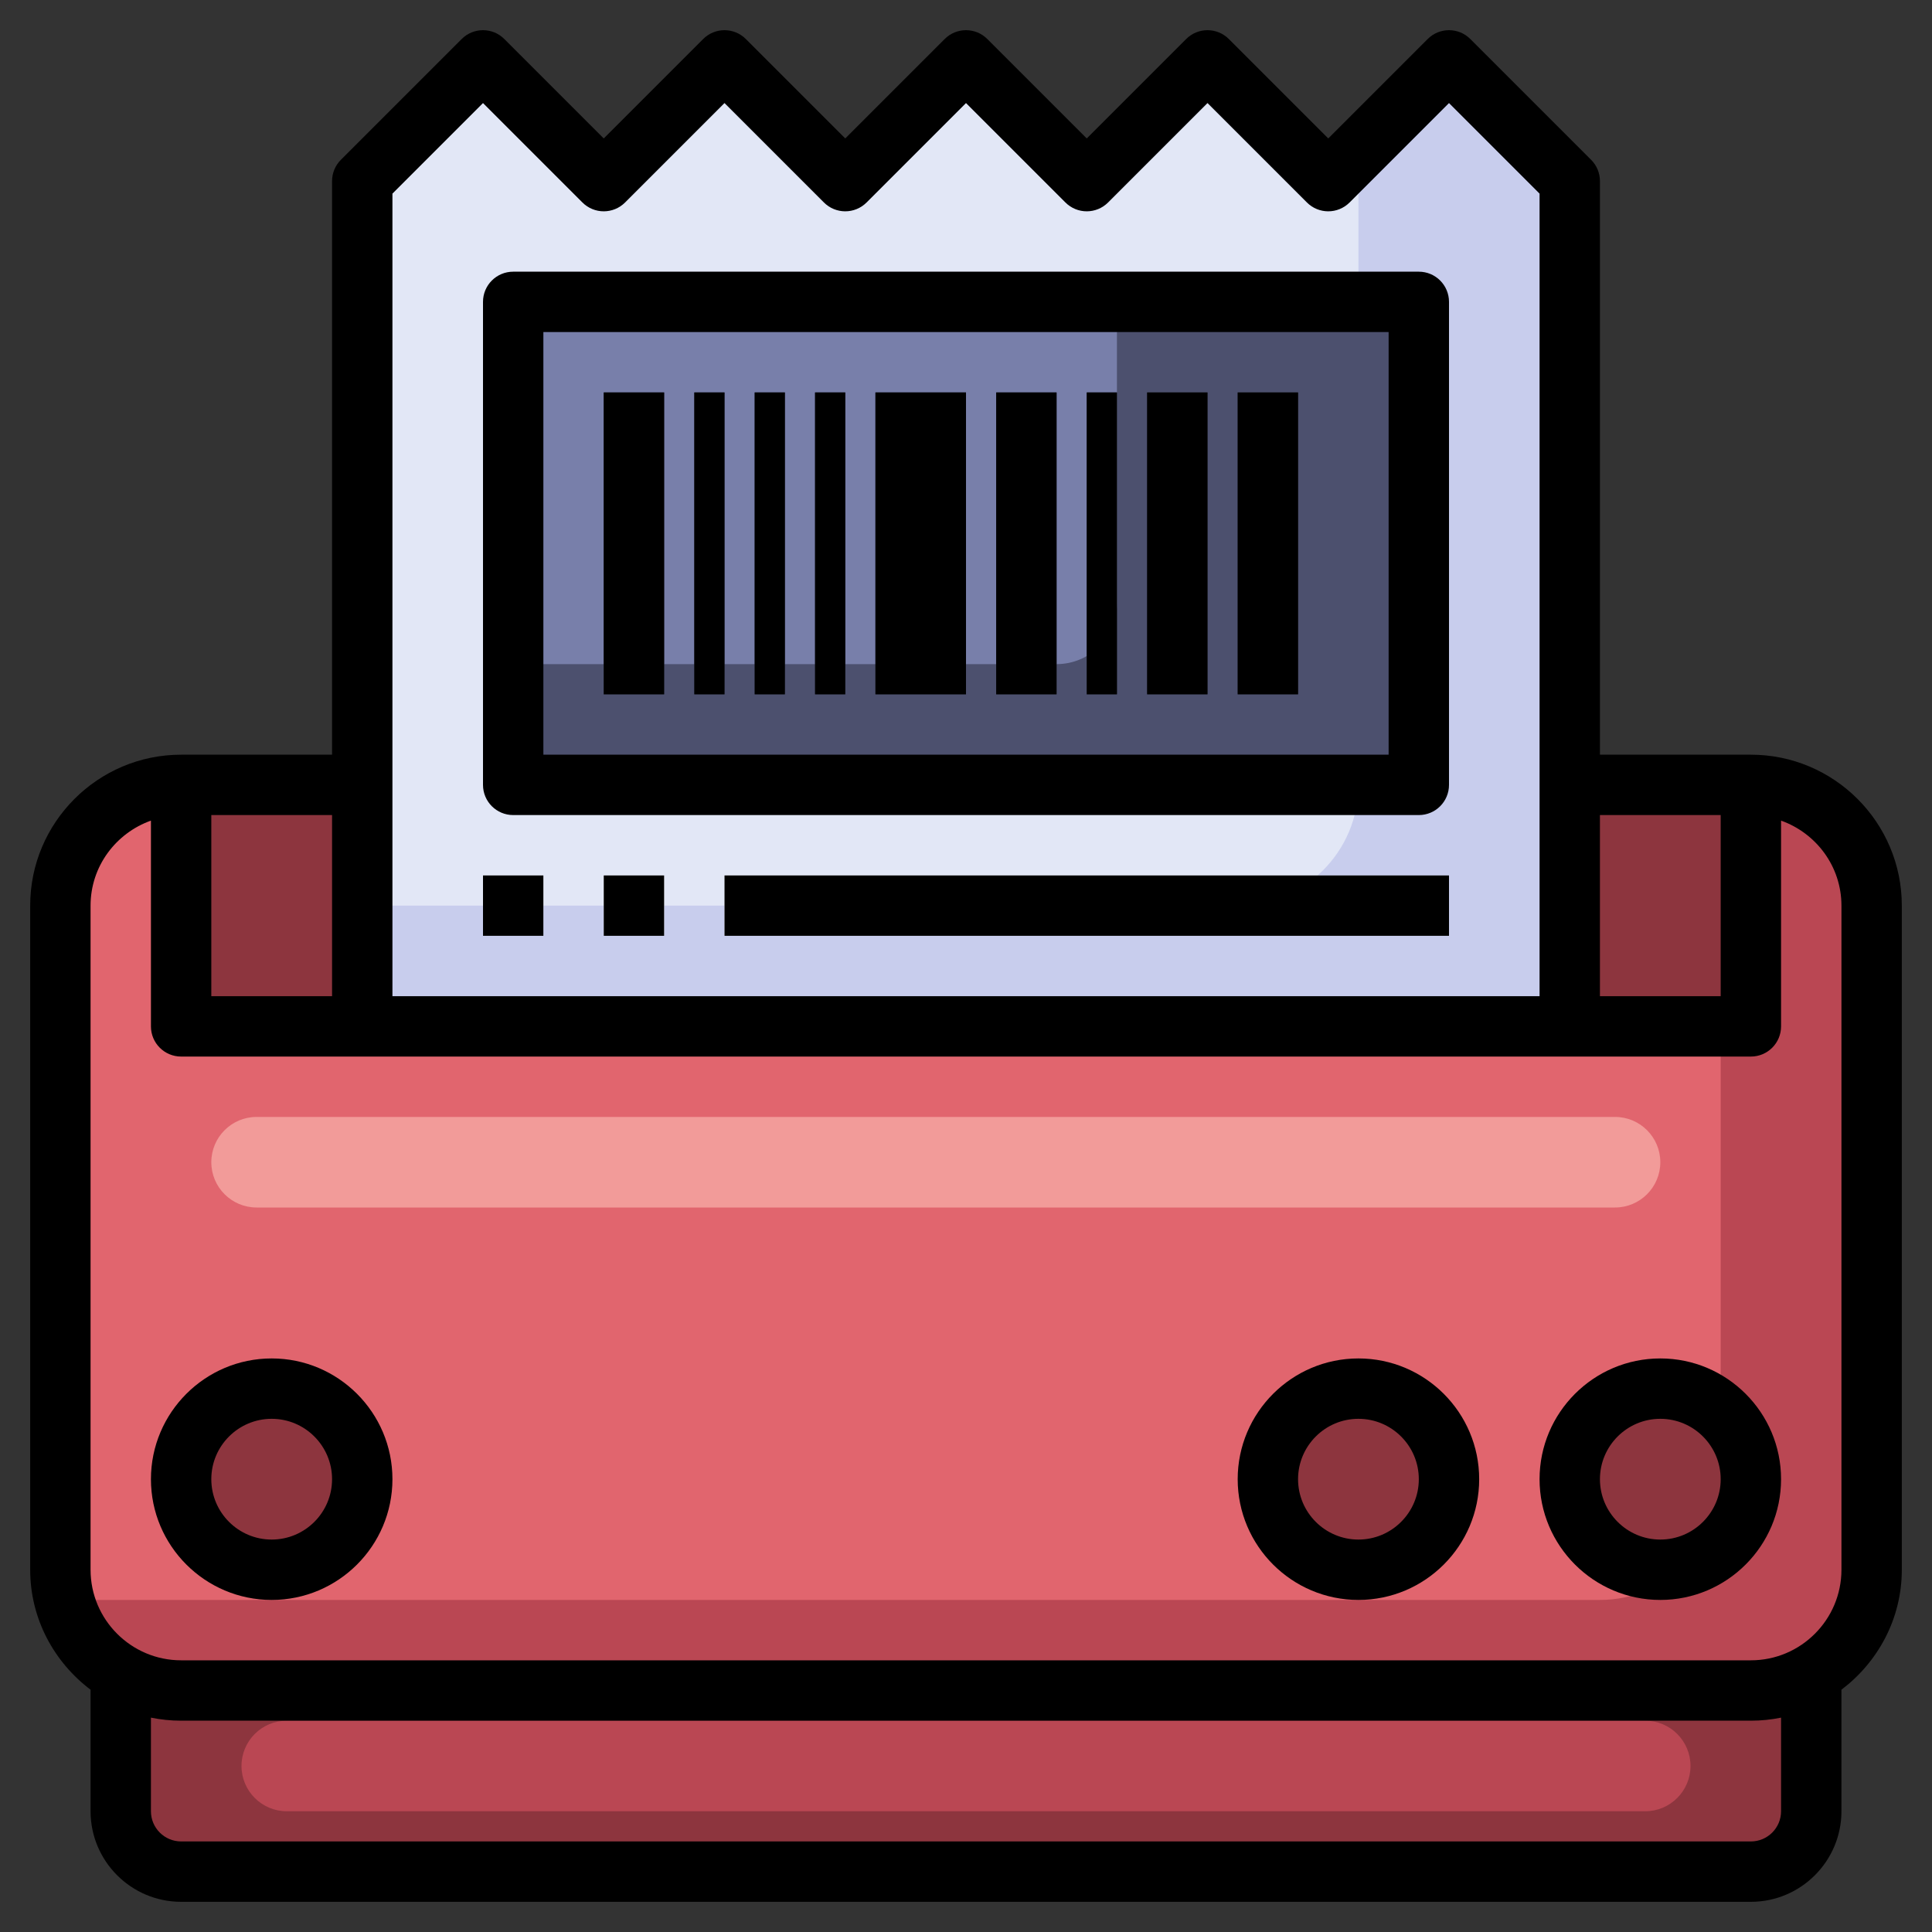 <svg id="Layer_3" enable-background="new 0 0 64 64" height="512" viewBox="0 0 64 64" width="512" xmlns="http://www.w3.org/2000/svg"><rect x="0" y="0" width="64" height="64" fill="#333333" stroke="none"/><g><path d="m4 55v5c0 1.105.895 2 2 2h52c1.105 0 2-.895 2-2v-5" fill="#8d353e"/><path d="m12 26h-6c-2.209 0-4 1.791-4 4v22c0 2.209 1.791 4 4 4h52c2.209 0 4-1.791 4-4v-22c0-2.209-1.791-4-4-4h-6" fill="#ba4753"/><path d="m52 26h-40-6c-2.209 0-4 1.791-4 4v22c0 .347.058.679.141 1h50.859c2.209 0 4-1.791 4-4v-23z" fill="#e1656e"/><path d="m58 26v8h-52v-8" fill="#8d353e"/><path d="m52 34v-28l-4-4-4 4-4-4-4 4-4-4-4 4-4-4-4 4-4-4-4 4v28" fill="#c8cded"/><path d="m41 30c2.209 0 4-1.791 4-4v-21l-1 1-4-4-4 4-4-4-4 4-4-4-4 4-4-4-4 4v24z" fill="#e2e7f6"/><circle cx="55" cy="49" fill="#8d353e" r="3"/><circle cx="45" cy="49" fill="#8d353e" r="3"/><circle cx="9" cy="49" fill="#8d353e" r="3"/><g><path d="m16 29h2v2h-2z" fill="#fff"/></g><g><path d="m20 29h2v2h-2z" fill="#fff"/></g><g><path d="m24 29h24v2h-24z" fill="#fff"/></g><path d="m24 3h16v30h-16z" fill="#4c506e" transform="matrix(0 1 -1 0 50 -14)"/><path d="m17 10v12h18c1.105 0 2-.895 2-2v-10z" fill="#787faa"/><g><path d="m20 13h2v10h-2z" fill="#2c2f41"/></g><g><path d="m38 13h2v10h-2z" fill="#2c2f41"/></g><g><path d="m41 13h2v10h-2z" fill="#2c2f41"/></g><g fill="#2c2f41"><path d="m18.5 17.5h10v1h-10z" transform="matrix(0 1 -1 0 41.5 -5.5)"/><path d="m20.5 17.5h10v1h-10z" transform="matrix(0 1 -1 0 43.5 -7.5)"/><path d="m22.5 17.5h10v1h-10z" transform="matrix(0 1 -1 0 45.5 -9.5)"/><path d="m25.5 16.5h10v3h-10z" transform="matrix(0 1 -1 0 48.5 -12.5)"/><path d="m29 17h10v2h-10z" transform="matrix(0 1 -1 0 52 -16)"/><path d="m31.5 17.5h10v1h-10z" transform="matrix(0 1 -1 0 54.5 -18.5)"/></g><path d="m54.5 60h-45c-.828 0-1.5-.672-1.5-1.5 0-.828.672-1.5 1.5-1.5h45c.828 0 1.5.672 1.5 1.5 0 .828-.672 1.5-1.5 1.5z" fill="#ba4753"/><path d="m53.5 40h-45c-.828 0-1.5-.672-1.5-1.5 0-.828.672-1.5 1.5-1.5h45c.828 0 1.5.672 1.5 1.5 0 .828-.672 1.5-1.5 1.5z" fill="#f29b99"/><path d="m58 25h-5v-19c0-.266-.105-.52-.293-.707l-4-4c-.391-.391-1.023-.391-1.414 0l-3.293 3.293-3.293-3.293c-.391-.391-1.023-.391-1.414 0l-3.293 3.293-3.293-3.293c-.391-.391-1.023-.391-1.414 0l-3.293 3.293-3.293-3.293c-.391-.391-1.023-.391-1.414 0l-3.293 3.293-3.293-3.293c-.391-.391-1.023-.391-1.414 0l-4 4c-.188.187-.293.441-.293.707v19h-5c-2.757 0-5 2.243-5 5v22c0 1.627.793 3.061 2 3.974v4.026c0 1.654 1.346 3 3 3h52c1.654 0 3-1.346 3-3v-4.026c1.207-.914 2-2.348 2-3.974v-22c0-2.757-2.243-5-5-5zm-1 2v6h-4v-6zm-41-23.586 3.293 3.293c.391.391 1.023.391 1.414 0l3.293-3.293 3.293 3.293c.391.391 1.023.391 1.414 0l3.293-3.293 3.293 3.293c.391.391 1.023.391 1.414 0l3.293-3.293 3.293 3.293c.391.391 1.023.391 1.414 0l3.293-3.293 3 3v26.586h-38v-26.586zm-5 29.586h-4v-6h4zm48 27c0 .552-.449 1-1 1h-52c-.551 0-1-.448-1-1v-3.101c.323.066.658.101 1 .101h52c.342 0 .677-.035 1-.101zm2-8c0 1.654-1.346 3-3 3h-52c-1.654 0-3-1.346-3-3v-22c0-1.302.839-2.402 2-2.816v6.816c0 .553.448 1 1 1h52c.552 0 1-.447 1-1v-6.816c1.161.414 2 1.514 2 2.816z"/><path d="m55 45c-2.206 0-4 1.794-4 4s1.794 4 4 4 4-1.794 4-4-1.794-4-4-4zm0 6c-1.103 0-2-.897-2-2s.897-2 2-2 2 .897 2 2-.897 2-2 2z"/><path d="m45 45c-2.206 0-4 1.794-4 4s1.794 4 4 4 4-1.794 4-4-1.794-4-4-4zm0 6c-1.103 0-2-.897-2-2s.897-2 2-2 2 .897 2 2-.897 2-2 2z"/><path d="m9 45c-2.206 0-4 1.794-4 4s1.794 4 4 4 4-1.794 4-4-1.794-4-4-4zm0 6c-1.103 0-2-.897-2-2s.897-2 2-2 2 .897 2 2-.897 2-2 2z"/><path d="m17 27h30c.552 0 1-.447 1-1v-16c0-.553-.448-1-1-1h-30c-.552 0-1 .447-1 1v16c0 .553.448 1 1 1zm1-16h28v14h-28z"/><path d="m20 13h2v10h-2z"/><path d="m38 13h2v10h-2z"/><path d="m41 13h2v10h-2z"/><path d="m23 13h1v10h-1z"/><path d="m25 13h1v10h-1z"/><path d="m27 13h1v10h-1z"/><path d="m29 13h3v10h-3z"/><path d="m33 13h2v10h-2z"/><path d="m36 13h1v10h-1z"/><path d="m16 29h2v2h-2z"/><path d="m20 29h2v2h-2z"/><path d="m24 29h24v2h-24z"/></g></svg>